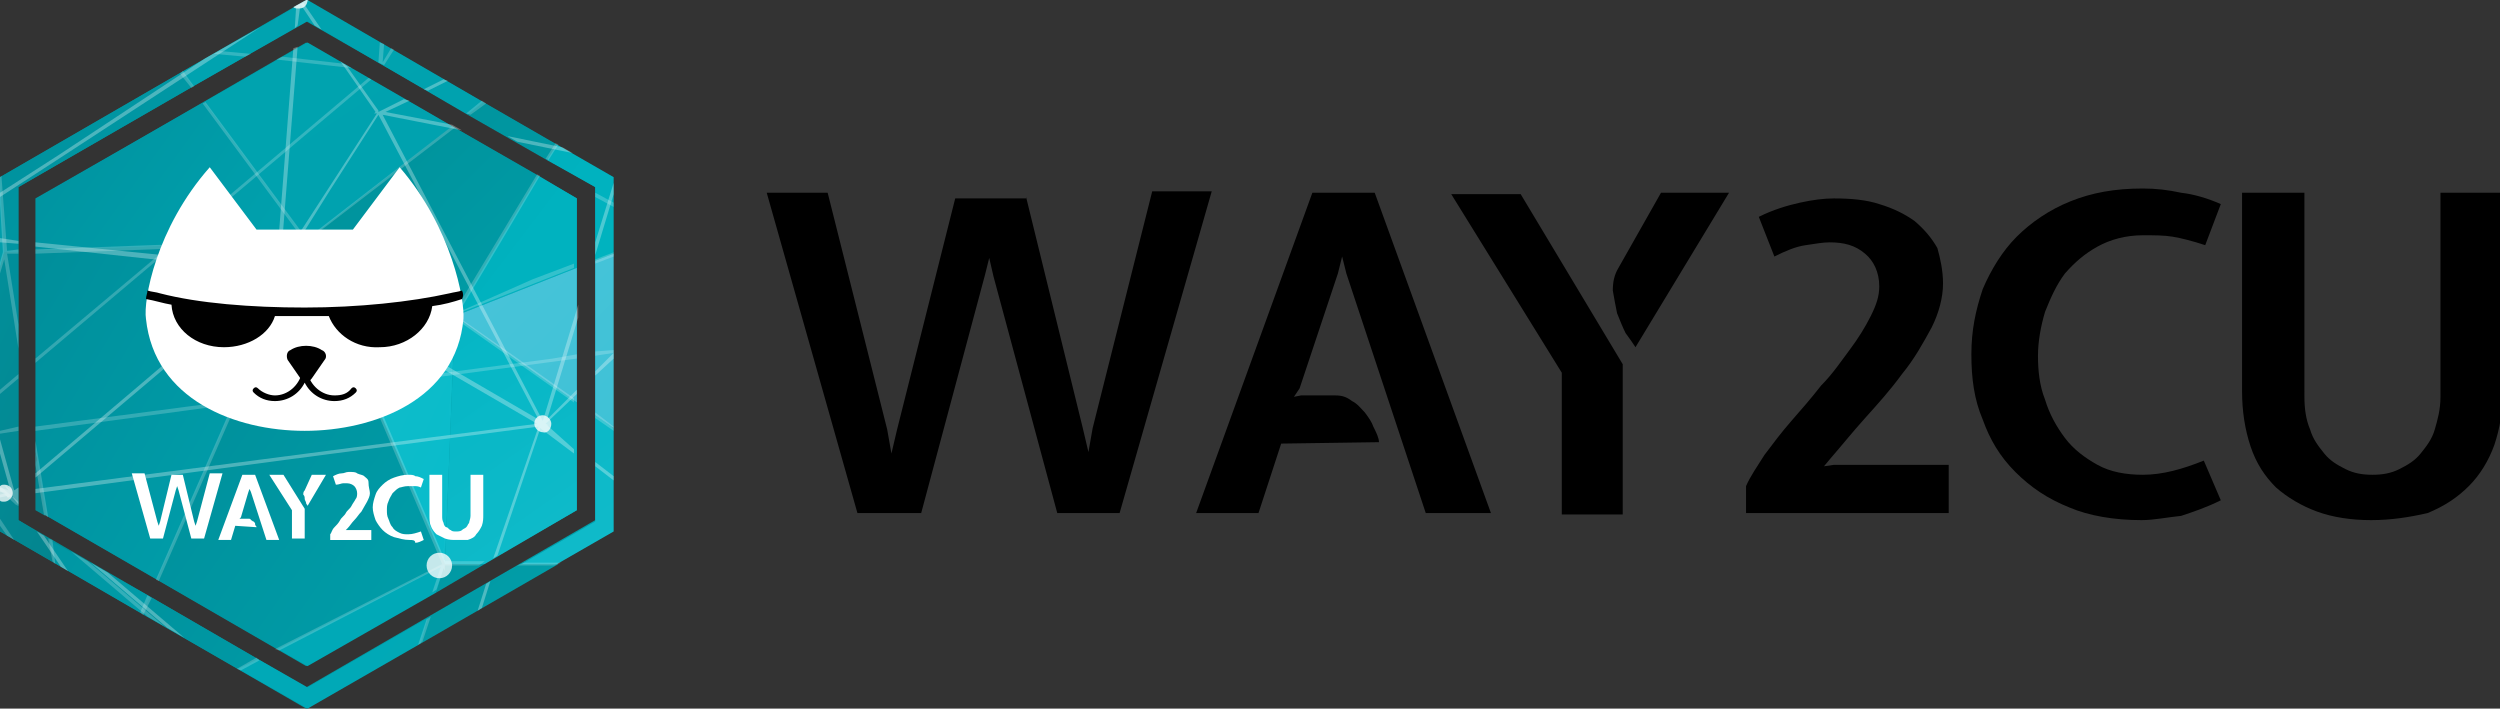 <?xml version="1.0" encoding="utf-8"?>
<!-- Generator: Adobe Illustrator 18.1.1, SVG Export Plug-In . SVG Version: 6.00 Build 0)  -->
<svg version="1.1" id="Layer_1" xmlns="http://www.w3.org/2000/svg" xmlns:xlink="http://www.w3.org/1999/xlink" x="0px" y="0px"
	 viewBox="0 0 176.4 50" enable-background="new 0 0 176.4 50" xml:space="preserve">
<rect x="0" y="0" width="176.4" height="50" fill="#333333" stroke="none"/>
<g>
	<g id="XMLID_2_">
		<g>
			<g>
				<path d="M72.4,13.9l4,16.3l0.4,1.7l0.3-1.7l4.2-16.7h4.2L79,36.2h-4.4l-4.5-16.7l-0.3-1.3l-0.3,1.2l-4.5,16.8h-4.5l-6.4-22.6
					h4.3l4.2,16.7l0.3,1.7l0.4-1.7l4.1-16.3H72.4z"/>
				<path d="M90.4,31.3l-1.6,4.9h-4.4l8.2-22.6h4.4l8.2,22.6h-4.6l-5.6-16.9l-0.3-1.2l-0.3,1.2l-2.7,8.1l-0.4,0.6l0.5-0.1h2.4
					c0.5,0,0.8,0.1,1.2,0.4c0.4,0.2,0.6,0.5,0.9,0.8c0.3,0.4,0.5,0.7,0.6,1c0.2,0.4,0.4,0.8,0.4,1.1L90.4,31.3L90.4,31.3L90.4,31.3
					L90.4,31.3z"/>
				<path d="M114.5,25.7v10.6h-4.3v-10l-7.8-12.6h4.9L114.5,25.7z M117.2,13.6h4.8l-6.6,10.9c-0.2-0.3-0.4-0.6-0.7-1
					c-0.2-0.4-0.4-0.9-0.6-1.4c-0.1-0.5-0.2-1-0.3-1.6c0-0.6,0.1-1.1,0.4-1.6L117.2,13.6z"/>
				<path d="M137.1,20c0,1-0.3,2.1-0.8,3.1c-0.6,1.1-1.2,2.2-2.1,3.3c-0.8,1.1-1.7,2.1-2.6,3.1c-0.9,1-1.7,2-2.4,2.8l-0.5,0.6
					l0.7-0.1h8.1v3.4h-14.3v-1.9c0.3-0.7,0.8-1.4,1.3-2.2c0.6-0.8,1.2-1.6,1.9-2.4c0.7-0.8,1.4-1.6,2.1-2.5c0.8-0.8,1.4-1.7,2-2.5
					c0.6-0.8,1.1-1.6,1.5-2.4c0.4-0.8,0.6-1.4,0.6-2.1c0-1-0.4-1.8-1-2.3c-0.7-0.6-1.5-0.8-2.5-0.8c-0.5,0-1,0.1-1.7,0.2
					c-0.7,0.1-1.4,0.4-2.2,0.8l-1.1-2.8c1-0.5,2-0.8,2.9-1s1.7-0.3,2.4-0.3c1.2,0,2.3,0.1,3.2,0.4c1,0.3,1.8,0.7,2.5,1.2
					c0.7,0.6,1.2,1.2,1.6,1.9C136.9,18.2,137.1,19.1,137.1,20z"/>
				<path d="M151.1,36.7c-1.9,0-3.7-0.3-5.1-0.9c-1.5-0.6-2.7-1.4-3.8-2.5s-1.8-2.3-2.3-3.7c-0.6-1.4-0.8-2.9-0.8-4.6
					c0-1.7,0.3-3.1,0.8-4.6c0.6-1.4,1.4-2.7,2.4-3.7c1-1,2.3-1.9,3.8-2.5c1.5-0.6,3.1-0.9,5.1-0.9c0.9,0,1.8,0.1,2.7,0.3
					c0.9,0.1,1.9,0.4,2.8,0.8l-1.1,2.9c-0.9-0.3-1.7-0.5-2.3-0.6c-0.6-0.1-1.3-0.1-2.1-0.1c-1.2,0-2.3,0.3-3.2,0.8
					c-0.9,0.5-1.6,1.1-2.3,1.9c-0.6,0.8-1,1.7-1.4,2.7c-0.3,1-0.5,2.1-0.5,3.1s0.1,2.1,0.5,3.1c0.3,1,0.8,1.9,1.4,2.7
					c0.6,0.8,1.4,1.4,2.3,1.9c0.9,0.5,2,0.7,3.2,0.7c1.4,0,2.8-0.4,4.3-1l1.2,2.8c-1,0.5-1.9,0.8-2.8,1.1
					C152.9,36.5,152,36.7,151.1,36.7z"/>
				<path d="M167.3,36.7c-1.4,0-2.7-0.2-3.8-0.6c-1.1-0.4-2.1-1-2.9-1.7c-0.8-0.8-1.4-1.7-1.8-2.9c-0.4-1.2-0.6-2.5-0.6-3.9v-14h4.4
					V28c0,0.8,0.1,1.6,0.4,2.3c0.2,0.7,0.6,1.2,1,1.7c0.4,0.5,0.9,0.8,1.5,1.1c0.6,0.3,1.2,0.4,1.9,0.4c0.7,0,1.3-0.1,1.9-0.4
					c0.6-0.3,1.1-0.6,1.5-1.1c0.4-0.5,0.8-1,1-1.7c0.2-0.7,0.4-1.4,0.4-2.3V13.6h4.4v14c0,1.4-0.2,2.6-0.6,3.8
					c-0.4,1.1-1,2.1-1.8,2.9c-0.8,0.8-1.7,1.4-2.9,1.9C170,36.5,168.7,36.7,167.3,36.7z"/>
			</g>
			<g>
				
					<linearGradient id="SVGID_1_" gradientUnits="userSpaceOnUse" x1="273.239" y1="12.654" x2="343.718" y2="12.654" gradientTransform="matrix(0.614 0 0 0.614 -167.76 17.231)">
					<stop  offset="0" style="stop-color:#008B93"/>
					<stop  offset="1" style="stop-color:#00A1AD"/>
				</linearGradient>
				<path fill="url(#SVGID_1_)" d="M21.6,0L0,12.5v25L21.6,50l21.6-12.5v-25L21.6,0z M42,36.7L21.6,48.5L1.3,36.7V13.2L21.6,1.5
					L42,13.2V36.7z M40.7,36L21.6,47L2.6,36V14L21.6,3l19.1,11V36z"/>
				
					<linearGradient id="SVGID_2_" gradientUnits="userSpaceOnUse" x1="-645.914" y1="183.434" x2="-645.789" y2="183.31" gradientTransform="matrix(391.098 0 0 -254.183 252606.391 46615.629)">
					<stop  offset="0" style="stop-color:#00A5B1"/>
					<stop  offset="1" style="stop-color:#00A1AE"/>
				</linearGradient>
				<polygon fill="url(#SVGID_2_)" points="31.9,8.9 21.7,3 14.4,7.2 21.6,17 				"/>
				
					<linearGradient id="SVGID_3_" gradientUnits="userSpaceOnUse" x1="-645.905" y1="183.443" x2="-645.78" y2="183.318" gradientTransform="matrix(391.098 0 0 -254.183 252606.391 46615.629)">
					<stop  offset="0" style="stop-color:#00A5B1"/>
					<stop  offset="1" style="stop-color:#00A1AE"/>
				</linearGradient>
				<polygon fill="url(#SVGID_3_)" points="21.7,1.5 33,8.1 34.1,7.2 21.7,0 12.8,5.1 13.6,6.1 				"/>
				
					<linearGradient id="SVGID_4_" gradientUnits="userSpaceOnUse" x1="-644.648" y1="183.443" x2="-644.523" y2="183.318" gradientTransform="matrix(187.874 0 0 -260.936 121106.258 47858.598)">
					<stop  offset="0" style="stop-color:#008591"/>
					<stop  offset="1" style="stop-color:#00A3B0"/>
				</linearGradient>
				<polygon fill="url(#SVGID_4_)" points="14.4,7.2 2.5,14 2.5,17.7 21.6,17 				"/>
				
					<linearGradient id="SVGID_5_" gradientUnits="userSpaceOnUse" x1="-644.651" y1="183.44" x2="-644.527" y2="183.315" gradientTransform="matrix(187.874 0 0 -260.936 121106.258 47858.598)">
					<stop  offset="0" style="stop-color:#008591"/>
					<stop  offset="1" style="stop-color:#00A3B0"/>
				</linearGradient>
				<polygon fill="url(#SVGID_5_)" points="1.3,17.8 1.3,13.2 13.6,6.1 12.8,5.1 0,12.5 0,12.5 0.3,17.8 				"/>
				
					<linearGradient id="SVGID_6_" gradientUnits="userSpaceOnUse" x1="-644.447" y1="184.312" x2="-644.323" y2="184.188" gradientTransform="matrix(170.683 0 0 -287.951 109999.734 53084.473)">
					<stop  offset="0" style="stop-color:#008D99"/>
					<stop  offset="1" style="stop-color:#00A5B2"/>
				</linearGradient>
				<polygon fill="url(#SVGID_6_)" points="2.5,17.7 2.5,31.9 3.3,36.4 11.1,40.9 21.6,17 				"/>
				
					<linearGradient id="SVGID_7_" gradientUnits="userSpaceOnUse" x1="-644.487" y1="184.272" x2="-644.363" y2="184.148" gradientTransform="matrix(170.683 0 0 -287.951 109999.734 53084.473)">
					<stop  offset="0" style="stop-color:#008D99"/>
					<stop  offset="1" style="stop-color:#00A5B2"/>
				</linearGradient>
				<polygon fill="url(#SVGID_7_)" points="3.5,38.1 3.8,39.7 10,43.3 10.6,42.1 				"/>
				
					<linearGradient id="SVGID_8_" gradientUnits="userSpaceOnUse" x1="-644.47" y1="184.29" x2="-644.345" y2="184.165" gradientTransform="matrix(170.683 0 0 -287.951 109999.734 53084.473)">
					<stop  offset="0" style="stop-color:#008D99"/>
					<stop  offset="1" style="stop-color:#00A5B2"/>
				</linearGradient>
				<polygon fill="url(#SVGID_8_)" points="0.3,17.8 1.3,23.7 1.3,17.8 				"/>
				
					<linearGradient id="SVGID_9_" gradientUnits="userSpaceOnUse" x1="-645.086" y1="184.298" x2="-644.962" y2="184.174" gradientTransform="matrix(205.065 0 0 -287.951 132291.531 53084.473)">
					<stop  offset="0" style="stop-color:#008994"/>
					<stop  offset="1" style="stop-color:#00A1AD"/>
				</linearGradient>
				<polygon fill="url(#SVGID_9_)" points="21.6,17 11.1,40.9 19.6,45.8 31.4,39.8 				"/>
				
					<linearGradient id="SVGID_10_" gradientUnits="userSpaceOnUse" x1="-645.119" y1="184.265" x2="-644.995" y2="184.141" gradientTransform="matrix(205.065 0 0 -287.951 132291.531 53084.473)">
					<stop  offset="0" style="stop-color:#008994"/>
					<stop  offset="1" style="stop-color:#00A1AD"/>
				</linearGradient>
				<polygon fill="url(#SVGID_10_)" points="10.6,42.1 10,43.3 16.8,47.2 18.2,46.5 				"/>
				
					<linearGradient id="SVGID_11_" gradientUnits="userSpaceOnUse" x1="-645.049" y1="185.031" x2="-644.924" y2="184.907" gradientTransform="matrix(205.065 0 0 -246.201 132291.531 45584.414)">
					<stop  offset="0" style="stop-color:#00AAB8"/>
					<stop  offset="1" style="stop-color:#01A8B5"/>
				</linearGradient>
				<polygon fill="url(#SVGID_11_)" points="19.6,45.8 21.7,47 30.8,41.8 31.4,39.8 				"/>
				
					<linearGradient id="SVGID_12_" gradientUnits="userSpaceOnUse" x1="-645.059" y1="185.021" x2="-644.934" y2="184.897" gradientTransform="matrix(205.065 0 0 -246.201 132291.531 45584.414)">
					<stop  offset="0" style="stop-color:#00AAB8"/>
					<stop  offset="1" style="stop-color:#01A8B5"/>
				</linearGradient>
				<polygon fill="url(#SVGID_12_)" points="30.2,43.6 21.7,48.5 18.2,46.5 16.8,47.2 21.7,50 29.7,45.4 				"/>
				
					<linearGradient id="SVGID_13_" gradientUnits="userSpaceOnUse" x1="-641.365" y1="183.802" x2="-641.241" y2="183.677" gradientTransform="matrix(92.709 0 0 -545.203 59452.254 100176.773)">
					<stop  offset="0" style="stop-color:#009AA6"/>
					<stop  offset="1" style="stop-color:#01A1AE"/>
				</linearGradient>
				<polygon fill="url(#SVGID_13_)" points="0,12.5 0,18.9 0.3,17.8 				"/>
				
					<linearGradient id="SVGID_14_" gradientUnits="userSpaceOnUse" x1="-643.205" y1="184.342" x2="-643.081" y2="184.217" gradientTransform="matrix(136.915 0 0 -284.267 88056.414 52413.242)">
					<stop  offset="0" style="stop-color:#0196A2"/>
					<stop  offset="1" style="stop-color:#047F88"/>
				</linearGradient>
				<polygon fill="url(#SVGID_14_)" points="1.3,36.7 1.3,23.7 0.3,17.8 0,18.9 0,37.5 3.8,39.7 3.5,38.1 				"/>
				
					<linearGradient id="SVGID_15_" gradientUnits="userSpaceOnUse" x1="-643.208" y1="184.339" x2="-643.083" y2="184.215" gradientTransform="matrix(136.915 0 0 -284.267 88056.414 52413.242)">
					<stop  offset="0" style="stop-color:#0196A2"/>
					<stop  offset="1" style="stop-color:#047F88"/>
				</linearGradient>
				<polygon fill="url(#SVGID_15_)" points="2.5,36 3.2,36.4 2.5,31.9 				"/>
				
					<linearGradient id="SVGID_16_" gradientUnits="userSpaceOnUse" x1="-646.01" y1="185.002" x2="-645.885" y2="184.877" gradientTransform="matrix(280.583 0 0 -246.815 181286.188 45696.801)">
					<stop  offset="0" style="stop-color:#00939D"/>
					<stop  offset="1" style="stop-color:#03B9C6"/>
				</linearGradient>
				<polygon fill="url(#SVGID_16_)" points="30.2,43.6 29.7,45.4 39.4,39.8 36.8,39.8 				"/>
				
					<linearGradient id="SVGID_17_" gradientUnits="userSpaceOnUse" x1="-646.01" y1="185.002" x2="-645.885" y2="184.877" gradientTransform="matrix(280.583 0 0 -246.815 181286.188 45696.801)">
					<stop  offset="0" style="stop-color:#00939D"/>
					<stop  offset="1" style="stop-color:#03B9C6"/>
				</linearGradient>
				<polygon fill="url(#SVGID_17_)" points="31.4,39.8 30.8,41.8 34.2,39.8 				"/>
				
					<linearGradient id="SVGID_18_" gradientUnits="userSpaceOnUse" x1="-643.538" y1="184.458" x2="-643.413" y2="184.333" gradientTransform="matrix(84.114 0 0 -183.576 54153.719 33874.992)">
					<stop  offset="0" style="stop-color:#14BCC9"/>
					<stop  offset="1" style="stop-color:#08BCCB"/>
				</linearGradient>
				<polygon fill="url(#SVGID_18_)" points="21.6,17 31.4,39.8 32.1,22.3 				"/>
				
					<linearGradient id="SVGID_19_" gradientUnits="userSpaceOnUse" x1="-645.641" y1="183.691" x2="-645.516" y2="183.567" gradientTransform="matrix(203.223 0 0 -200.768 131226.172 36881.141)">
					<stop  offset="0" style="stop-color:#008B93"/>
					<stop  offset="1" style="stop-color:#00A1AD"/>
				</linearGradient>
				<polygon fill="url(#SVGID_19_)" points="32.1,22.3 38,12.4 31.9,8.9 21.6,17 				"/>
				
					<linearGradient id="SVGID_20_" gradientUnits="userSpaceOnUse" x1="-645.611" y1="183.721" x2="-645.487" y2="183.596" gradientTransform="matrix(203.223 0 0 -200.768 131226.172 36881.141)">
					<stop  offset="0" style="stop-color:#008B93"/>
					<stop  offset="1" style="stop-color:#00A1AD"/>
				</linearGradient>
				<polygon fill="url(#SVGID_20_)" points="38.6,11.3 39.3,10.2 34.1,7.2 33,8.1 				"/>
				
					<linearGradient id="SVGID_21_" gradientUnits="userSpaceOnUse" x1="-645.987" y1="184.799" x2="-645.862" y2="184.674" gradientTransform="matrix(204.451 0 0 -140.599 132099.312 26008.123)">
					<stop  offset="0" style="stop-color:#05B6C5"/>
					<stop  offset="1" style="stop-color:#15BDCC"/>
				</linearGradient>
				<polygon fill="url(#SVGID_21_)" points="42,36.8 42,36.8 36.8,39.8 39.3,39.8 43.3,37.5 43.3,30.2 42,29.3 				"/>
				
					<linearGradient id="SVGID_22_" gradientUnits="userSpaceOnUse" x1="-645.993" y1="184.792" x2="-645.868" y2="184.668" gradientTransform="matrix(204.451 0 0 -140.599 132099.312 26008.123)">
					<stop  offset="0" style="stop-color:#05B6C5"/>
					<stop  offset="1" style="stop-color:#15BDCC"/>
				</linearGradient>
				<polygon fill="url(#SVGID_22_)" points="31.4,39.8 34.2,39.8 40.7,36 40.7,36 40.7,28.4 32.1,22.3 				"/>
				
					<linearGradient id="SVGID_23_" gradientUnits="userSpaceOnUse" x1="-645.687" y1="183.676" x2="-645.562" y2="183.552" gradientTransform="matrix(155.948 0 0 -200.768 100719.633 36881.141)">
					<stop  offset="0" style="stop-color:#00AEBC"/>
					<stop  offset="1" style="stop-color:#00B5C1"/>
				</linearGradient>
				<polygon fill="url(#SVGID_23_)" points="40.7,18.9 40.7,14 38,12.4 32.1,22.3 				"/>
				
					<linearGradient id="SVGID_24_" gradientUnits="userSpaceOnUse" x1="-645.66" y1="183.703" x2="-645.536" y2="183.578" gradientTransform="matrix(155.948 0 0 -200.768 100719.633 36881.141)">
					<stop  offset="0" style="stop-color:#00AEBC"/>
					<stop  offset="1" style="stop-color:#00B5C1"/>
				</linearGradient>
				<polygon fill="url(#SVGID_24_)" points="42,13.2 42,18.4 43.3,17.9 43.3,12.5 39.3,10.2 38.6,11.3 				"/>
				
					<linearGradient id="SVGID_25_" gradientUnits="userSpaceOnUse" x1="-645.96" y1="184.321" x2="-645.836" y2="184.196" gradientTransform="matrix(198.926 0 0 -200.768 128529.305 37021.129)">
					<stop  offset="0" style="stop-color:#4AC4DA"/>
					<stop  offset="1" style="stop-color:#36C0D3"/>
				</linearGradient>
				<polygon fill="url(#SVGID_25_)" points="40.7,28.4 40.7,18.9 32.1,22.3 				"/>
				
					<linearGradient id="SVGID_26_" gradientUnits="userSpaceOnUse" x1="-645.952" y1="184.329" x2="-645.828" y2="184.205" gradientTransform="matrix(198.926 0 0 -200.768 128529.305 37021.129)">
					<stop  offset="0" style="stop-color:#4AC4DA"/>
					<stop  offset="1" style="stop-color:#36C0D3"/>
				</linearGradient>
				<polygon fill="url(#SVGID_26_)" points="42,29.3 43.3,30.2 43.3,17.9 42,18.4 				"/>
				<polygon opacity="0.2" fill="#FFFFFF" enable-background="new    " points="13.7,6.1 12.9,5 12.7,5.2 13.5,6.2 				"/>
				<polygon opacity="0.2" fill="#FFFFFF" enable-background="new    " points="0.1,12.4 0,12.5 0,14.4 0.2,17.7 0.2,17.7 0.2,17.8 
					0,18.5 0,19.3 0.3,18.3 1.3,24.6 1.3,22.9 0.5,17.9 1.3,17.9 1.3,17.6 0.5,17.7 				"/>
				<polygon opacity="0.2" fill="#FFFFFF" enable-background="new    " points="2.5,32.8 3.1,36.3 3.4,36.5 2.5,31.1 				"/>
				<polygon opacity="0.2" fill="#FFFFFF" enable-background="new    " points="3.4,38 3.7,39.6 3.9,39.8 3.7,38.1 				"/>
				<polygon opacity="0.2" fill="#FFFFFF" enable-background="new    " points="39.4,10.2 39.2,10.1 38.5,11.2 38.7,11.3 				"/>
				<polygon opacity="0.2" fill="#FFFFFF" enable-background="new    " points="34.3,7.3 34,7.1 32.9,8 33.2,8.1 				"/>
				<path opacity="0.2" fill="#FFFFFF" enable-background="new    " d="M32.4,22l3.1-5.2l2.6-4.4l-0.2-0.1L32,22.1L32,22.1v0
					l-5.3-2.7l-4.9-2.5L32.1,9l-0.2-0.1l-10.2,7.9l-0.1-0.1l0,0.1l-7.1-9.6l-0.2,0.1l7.1,9.6L2.5,17.6v0.3l18.9-0.7l-5.1,11.6
					L11,40.9l0.2,0.1l10.4-23.7l9.6,22.5l-11.8,6l0.3,0.1L31.1,40l-0.6,1.8l0.3-0.2l0.5-1.5l0.1,0.2l0-0.4h2.4l0.4-0.3h-2.8l0-0.1
					l-0.1,0l0.7-17.1l8.5,6v-0.3l-4.4-3.1l-4-2.8l8.4-3.3v-0.3l-2.9,1.1L32.4,22z M31.3,39.3l-9.4-22l4.8,2.5l5.2,2.7l-0.1,0.2
					l0.2-0.1L31.3,39.3z"/>
				<polygon opacity="0.2" fill="#FFFFFF" enable-background="new    " points="36.5,39.9 39.1,39.9 39.6,39.7 37,39.7 				"/>
				<polygon opacity="0.2" fill="#FFFFFF" enable-background="new    " points="42,29.5 43.3,30.4 43.3,30.1 42,29.1 				"/>
				<polygon opacity="0.2" fill="#FFFFFF" enable-background="new    " points="42,18.3 42,18.6 43.3,18.1 43.3,17.8 				"/>
				<polygon opacity="0.2" fill="#FFFFFF" enable-background="new    " points="9.9,43.2 10.1,43.4 10.7,42.2 10.4,42 				"/>
				<polygon opacity="0.2" fill="#FFFFFF" enable-background="new    " points="29.5,45.5 29.8,45.3 30.4,43.5 30.1,43.7 				"/>
				<polygon opacity="0.2" fill="#FFFFFF" enable-background="new    " points="16.7,47.2 17,47.3 18.3,46.6 18.1,46.4 				"/>
				<path opacity="0.2" fill="#FFFFFF" enable-background="new    " d="M0,27.8v-0.3l1.3-1.1v0.3L0,27.8z M43.3,14.6v-0.3L42,13.6
					v0.3l0,0L43.3,14.6z M24.8,4.8l-0.5-0.3L19.9,4l-0.4,0.2L24.8,4.8z M0,36.6v0.5l0.5,0.7L1,38.1L0,36.6z M26.8,3l-0.1,1.4
					l0.4,0.2l0.7-1.1l-0.2-0.1l-0.6,1l0.1-1.3L26.8,3z M43.3,24.7L42,24.8v0.3l1.3-0.2V24.7z M5,38.9l5.4,4.6l1.2,0.7l-5.4-4.6
					L5,38.9z M17.7,3.8l-2.2-0.2l-0.4,0.2L17.3,4L17.7,3.8z M1.3,35.7v-0.3L0,34.3v0.3l1.1,1L1.3,35.7z M2.5,25.3v0.3L26.2,5.6
					l-0.2-0.1L10.6,18.5L2.5,25.3z M15.1,28.7l25.6-3.4V25L39,25.3L2.5,30.1v0.3L15.1,28.7z M0,30.6l1.3-0.2v-0.3L0,30.4V30.6z"/>
				<polygon opacity="0.3" fill="#FFFFFF" enable-background="new    " points="0,31 0,32 0.7,34.5 0.3,34.2 0.6,34.6 0,34.4 
					0,34.7 0.4,34.8 0,34.9 0,35.1 0.5,35 0.5,35.1 0.9,35 0.9,35.1 0.9,35.1 1.3,35.6 1.3,35 1.2,35 1.3,35 1.3,34.4 1,34.6 				
					"/>
				<polygon opacity="0.3" fill="#FFFFFF" enable-background="new    " points="18.4,1.9 14.5,4.1 4.2,10.9 0,13.6 0,13.9 4,11.3 
									"/>
				<polygon opacity="0.3" fill="#FFFFFF" enable-background="new    " points="21.7,0 21.5,0.1 21.8,0.1 				"/>
				<polygon opacity="0.3" fill="#FFFFFF" enable-background="new    " points="40.4,10.8 39.7,10.4 35.8,9.6 36.5,10 				"/>
				<polygon opacity="0.3" fill="#FFFFFF" enable-background="new    " points="0,17.1 1.3,17.2 1.3,17 0,16.8 				"/>
				<polygon opacity="0.3" fill="#FFFFFF" enable-background="new    " points="31.6,5.7 31.3,5.6 29.9,6.3 30.2,6.4 				"/>
				<polygon opacity="0.3" fill="#FFFFFF" enable-background="new    " points="21.2,0.3 22.2,1.8 22.7,2.1 21.4,0.2 20.9,0.4 
					20.8,2 21,1.8 				"/>
				<polygon opacity="0.3" fill="#FFFFFF" enable-background="new    " points="42,26.5 43.3,25.3 43.3,24.9 42,26.2 				"/>
				<polygon opacity="0.3" fill="#FFFFFF" enable-background="new    " points="42,17.1 42,18 43.3,13.7 43.3,12.9 				"/>
				<polygon opacity="0.3" fill="#FFFFFF" enable-background="new    " points="42,32.9 43.3,33.9 43.3,33.6 42,32.6 				"/>
				<polygon opacity="0.3" fill="#FFFFFF" enable-background="new    " points="6.4,39.7 11.8,44.3 13,45 7.6,40.4 				"/>
				<polygon opacity="0.3" fill="#FFFFFF" enable-background="new    " points="2.6,37.5 4.3,40 4.8,40.3 3.1,37.8 				"/>
				<path opacity="0.3" fill="#FFFFFF" enable-background="new    " d="M27,8.1l5.6,1.1l-0.7-0.4l-4.7-0.9l1.7-0.8L28.5,7l-1.8,0.9
					l0-0.1l0,0l-2.2-3.1L24,4.3l2.5,3.6L26.4,8l0.2,0l-3.3,5.1l-3.5,5.4l1.2-15.2l-0.3,0.1l-1.2,15.4L2.5,17.1v0.3l16.7,1.8
					l-9.5,8.1l-7.2,6.1v0.3l16.9-14.3v0.2l0.2-0.3l9,5.2l9.3,5.4l-7.8,1L2.5,34.5v0.3l18-2.4l17.5-2.3l-3.2,9.3l0.3-0.2l3-8.9v0
					l0-0.1l2.4,1.8v-0.3L38.6,30h0.1l-0.2-0.1l2.2-2.1v-0.3l-2.1,2.1l2.2-7.2v-0.9l-2.5,8.2L27,8.1z M19.8,19L19.8,19L19.8,19
					l3.5-5.6l3.4-5.3L38,29.6L19.8,19z"/>
				<polygon opacity="0.3" fill="#FFFFFF" enable-background="new    " points="33.7,43.1 34,42.9 34.6,41 34.3,41.2 				"/>
				<path opacity="0.77" fill="#FFFFFF" enable-background="new    " d="M0,34.3c0.1-0.1,0.2-0.1,0.3-0.1c0.4,0,0.6,0.3,0.6,0.6
					s-0.3,0.6-0.6,0.6c-0.1,0-0.3,0-0.3-0.1C0,35.4,0,34.3,0,34.3z M20.7,0.5c0.1,0.1,0.2,0.1,0.4,0.1c0.4,0,0.6-0.3,0.6-0.6l0,0
					l-0.1,0L20.7,0.5z M18.9,19c0,0.3,0.3,0.6,0.6,0.6c0.4,0,0.6-0.3,0.6-0.6s-0.3-0.6-0.6-0.6C19.2,18.3,18.9,18.6,18.9,19z
					 M31.9,39.9c0-0.5-0.4-0.9-0.9-0.9c-0.5,0-0.9,0.4-0.9,0.9c0,0.5,0.4,0.9,0.9,0.9C31.5,40.8,31.9,40.4,31.9,39.9z M38.9,29.9
					c0-0.3-0.3-0.6-0.6-0.6c-0.4,0-0.6,0.3-0.6,0.6s0.3,0.6,0.6,0.6C38.6,30.6,38.9,30.3,38.9,29.9z"/>
				<path fill="#FFFFFF" d="M12.9,33.5l0.8,3.3l0.1,0.3l0.1-0.3l0.9-3.4h0.9l-1.3,4.6h-0.9l-0.9-3.4l-0.1-0.3l-0.1,0.3l-0.9,3.4
					h-0.9l-1.3-4.6h0.9l0.9,3.4l0.1,0.3l0.1-0.3l0.8-3.3H12.9L12.9,33.5z"/>
				<path fill="#FFFFFF" d="M16.6,37.1l-0.3,1h-0.9l1.7-4.6h0.9l1.7,4.6h-0.9l-1.1-3.4l-0.1-0.2l-0.1,0.3l-0.5,1.7l-0.1,0.1l0.1,0
					h0.5c0.1,0,0.2,0,0.2,0.1c0.1,0,0.1,0.1,0.2,0.1c0.1,0.1,0.1,0.1,0.1,0.2c0,0.1,0.1,0.1,0.1,0.2L16.6,37.1L16.6,37.1z"/>
				<path fill="#FFFFFF" d="M21.5,35.9v2.1h-0.9v-2L19,33.5h1L21.5,35.9z M22,33.5h1l-1.3,2.2c0-0.1-0.1-0.1-0.1-0.2
					c0-0.1-0.1-0.2-0.1-0.3c0-0.1,0-0.2-0.1-0.3c0-0.1,0-0.2,0.1-0.3L22,33.5z"/>
				<path fill="#FFFFFF" d="M26.1,34.8c0,0.2-0.1,0.4-0.2,0.6s-0.3,0.5-0.4,0.7c-0.2,0.2-0.3,0.4-0.5,0.6c-0.2,0.2-0.3,0.4-0.5,0.6
					l-0.1,0.1l0.1,0h1.7v0.7h-2.9v-0.4c0.1-0.1,0.1-0.3,0.3-0.5c0.1-0.1,0.3-0.3,0.4-0.5c0.1-0.2,0.3-0.3,0.4-0.5
					c0.1-0.2,0.3-0.3,0.4-0.5c0.1-0.2,0.2-0.3,0.3-0.5c0.1-0.1,0.1-0.3,0.1-0.4c0-0.2-0.1-0.4-0.2-0.5c-0.1-0.1-0.3-0.2-0.5-0.2
					c-0.1,0-0.2,0-0.3,0c-0.1,0-0.3,0.1-0.5,0.1l-0.2-0.6c0.2-0.1,0.4-0.2,0.6-0.2c0.2,0,0.3-0.1,0.5-0.1c0.3,0,0.5,0,0.6,0.1
					c0.2,0.1,0.4,0.1,0.5,0.2c0.1,0.1,0.3,0.2,0.3,0.4C26,34.4,26.1,34.6,26.1,34.8z"/>
				<path fill="#FFFFFF" d="M28.9,38.1c-0.4,0-0.7-0.1-1.1-0.2c-0.3-0.1-0.6-0.3-0.8-0.5c-0.2-0.2-0.4-0.5-0.5-0.7
					c-0.1-0.3-0.2-0.6-0.2-0.9c0-0.3,0.1-0.6,0.2-0.9s0.3-0.5,0.5-0.7c0.2-0.2,0.5-0.4,0.8-0.5c0.3-0.1,0.6-0.2,1-0.2
					c0.2,0,0.4,0,0.5,0.1c0.2,0,0.4,0.1,0.6,0.2l-0.2,0.6c-0.2-0.1-0.3-0.1-0.5-0.1c-0.1,0-0.3,0-0.4,0c-0.3,0-0.5,0.1-0.6,0.1
					c-0.2,0.1-0.3,0.2-0.5,0.4c-0.1,0.2-0.2,0.3-0.3,0.6c-0.1,0.2-0.1,0.4-0.1,0.6s0,0.4,0.1,0.6c0.1,0.2,0.1,0.4,0.3,0.6
					c0.1,0.2,0.3,0.3,0.5,0.4c0.2,0.1,0.4,0.1,0.6,0.1c0.3,0,0.6-0.1,0.9-0.2l0.2,0.6c-0.2,0.1-0.4,0.2-0.6,0.2
					C29.3,38.1,29.1,38.1,28.9,38.1z"/>
				<path fill="#FFFFFF" d="M32.2,38.1c-0.3,0-0.5,0-0.8-0.1c-0.2-0.1-0.4-0.2-0.6-0.3c-0.1-0.1-0.3-0.3-0.4-0.6
					c-0.1-0.2-0.1-0.5-0.1-0.8v-2.8h0.9v2.9c0,0.2,0,0.3,0.1,0.5c0,0.1,0.1,0.3,0.2,0.3s0.2,0.2,0.3,0.2c0.1,0.1,0.2,0.1,0.4,0.1
					c0.1,0,0.3,0,0.4-0.1c0.1-0.1,0.2-0.1,0.3-0.2c0.1-0.1,0.1-0.2,0.2-0.3c0-0.1,0.1-0.3,0.1-0.5v-2.9h0.9v2.8c0,0.3,0,0.5-0.1,0.8
					c-0.1,0.2-0.2,0.4-0.4,0.6c-0.1,0.2-0.3,0.3-0.6,0.4C32.7,38.1,32.4,38.1,32.2,38.1z"/>
				<path fill="#FFFFFF" d="M21.5,30.4c4.9,0,10.7-2.2,11.2-7.9c0.1-1.3-0.8-6.4-4.5-10.7l-3.3,4.4h-6.8l-3.3-4.4
					c-3.8,4.3-4.7,9.4-4.5,10.7C10.9,28.2,16.6,30.4,21.5,30.4"/>
				<path d="M22,26.7l0.9-1.3c0.2-0.2,0.1-0.6-0.2-0.7c-0.3-0.2-0.7-0.3-1.1-0.3c-0.4,0-0.8,0.1-1.1,0.3c-0.3,0.1-0.3,0.5-0.2,0.7
					l0.9,1.3C21.4,27,21.8,27,22,26.7z"/>
				<path d="M23.6,28.3c-0.9,0-1.7-0.5-2.1-1.3c-0.4,0.8-1.2,1.3-2.1,1.3c-0.6,0-1.1-0.2-1.5-0.6c-0.1-0.1-0.1-0.2,0-0.3
					c0.1-0.1,0.2-0.1,0.3,0c0.3,0.3,0.8,0.5,1.2,0.5c0.9,0,1.7-0.7,1.9-1.6c0-0.1,0.1-0.2,0.2-0.2c0.1,0,0.2,0.1,0.2,0.2
					c0.2,0.9,1,1.6,1.9,1.6c0.5,0,0.9-0.1,1.2-0.5c0.1-0.1,0.2-0.1,0.3,0c0.1,0.1,0.1,0.2,0,0.3C24.7,28.1,24.2,28.3,23.6,28.3z"/>
				<path d="M32.6,20.5c-0.3,0.1-0.5,0.1-0.9,0.2c-2.7,0.6-6.4,1-10.2,1s-7.5-0.3-10.2-1c-0.3-0.1-0.6-0.1-0.9-0.2
					c0,0.2-0.1,0.4-0.1,0.6c0.6,0.1,1.2,0.3,1.8,0.4c0.1,1.7,1.7,3,3.7,3c1.7,0,3.2-0.9,3.6-2.2c0.7,0,1.4,0,2.1,0
					c0.6,0,1.1,0,1.7,0c0.5,1.3,1.9,2.3,3.6,2.2c1.9,0,3.5-1.3,3.7-2.9c0.8-0.1,1.5-0.3,2.1-0.5C32.7,20.9,32.7,20.7,32.6,20.5z"/>
			</g>
		</g>
	</g>
</g>
</svg>
